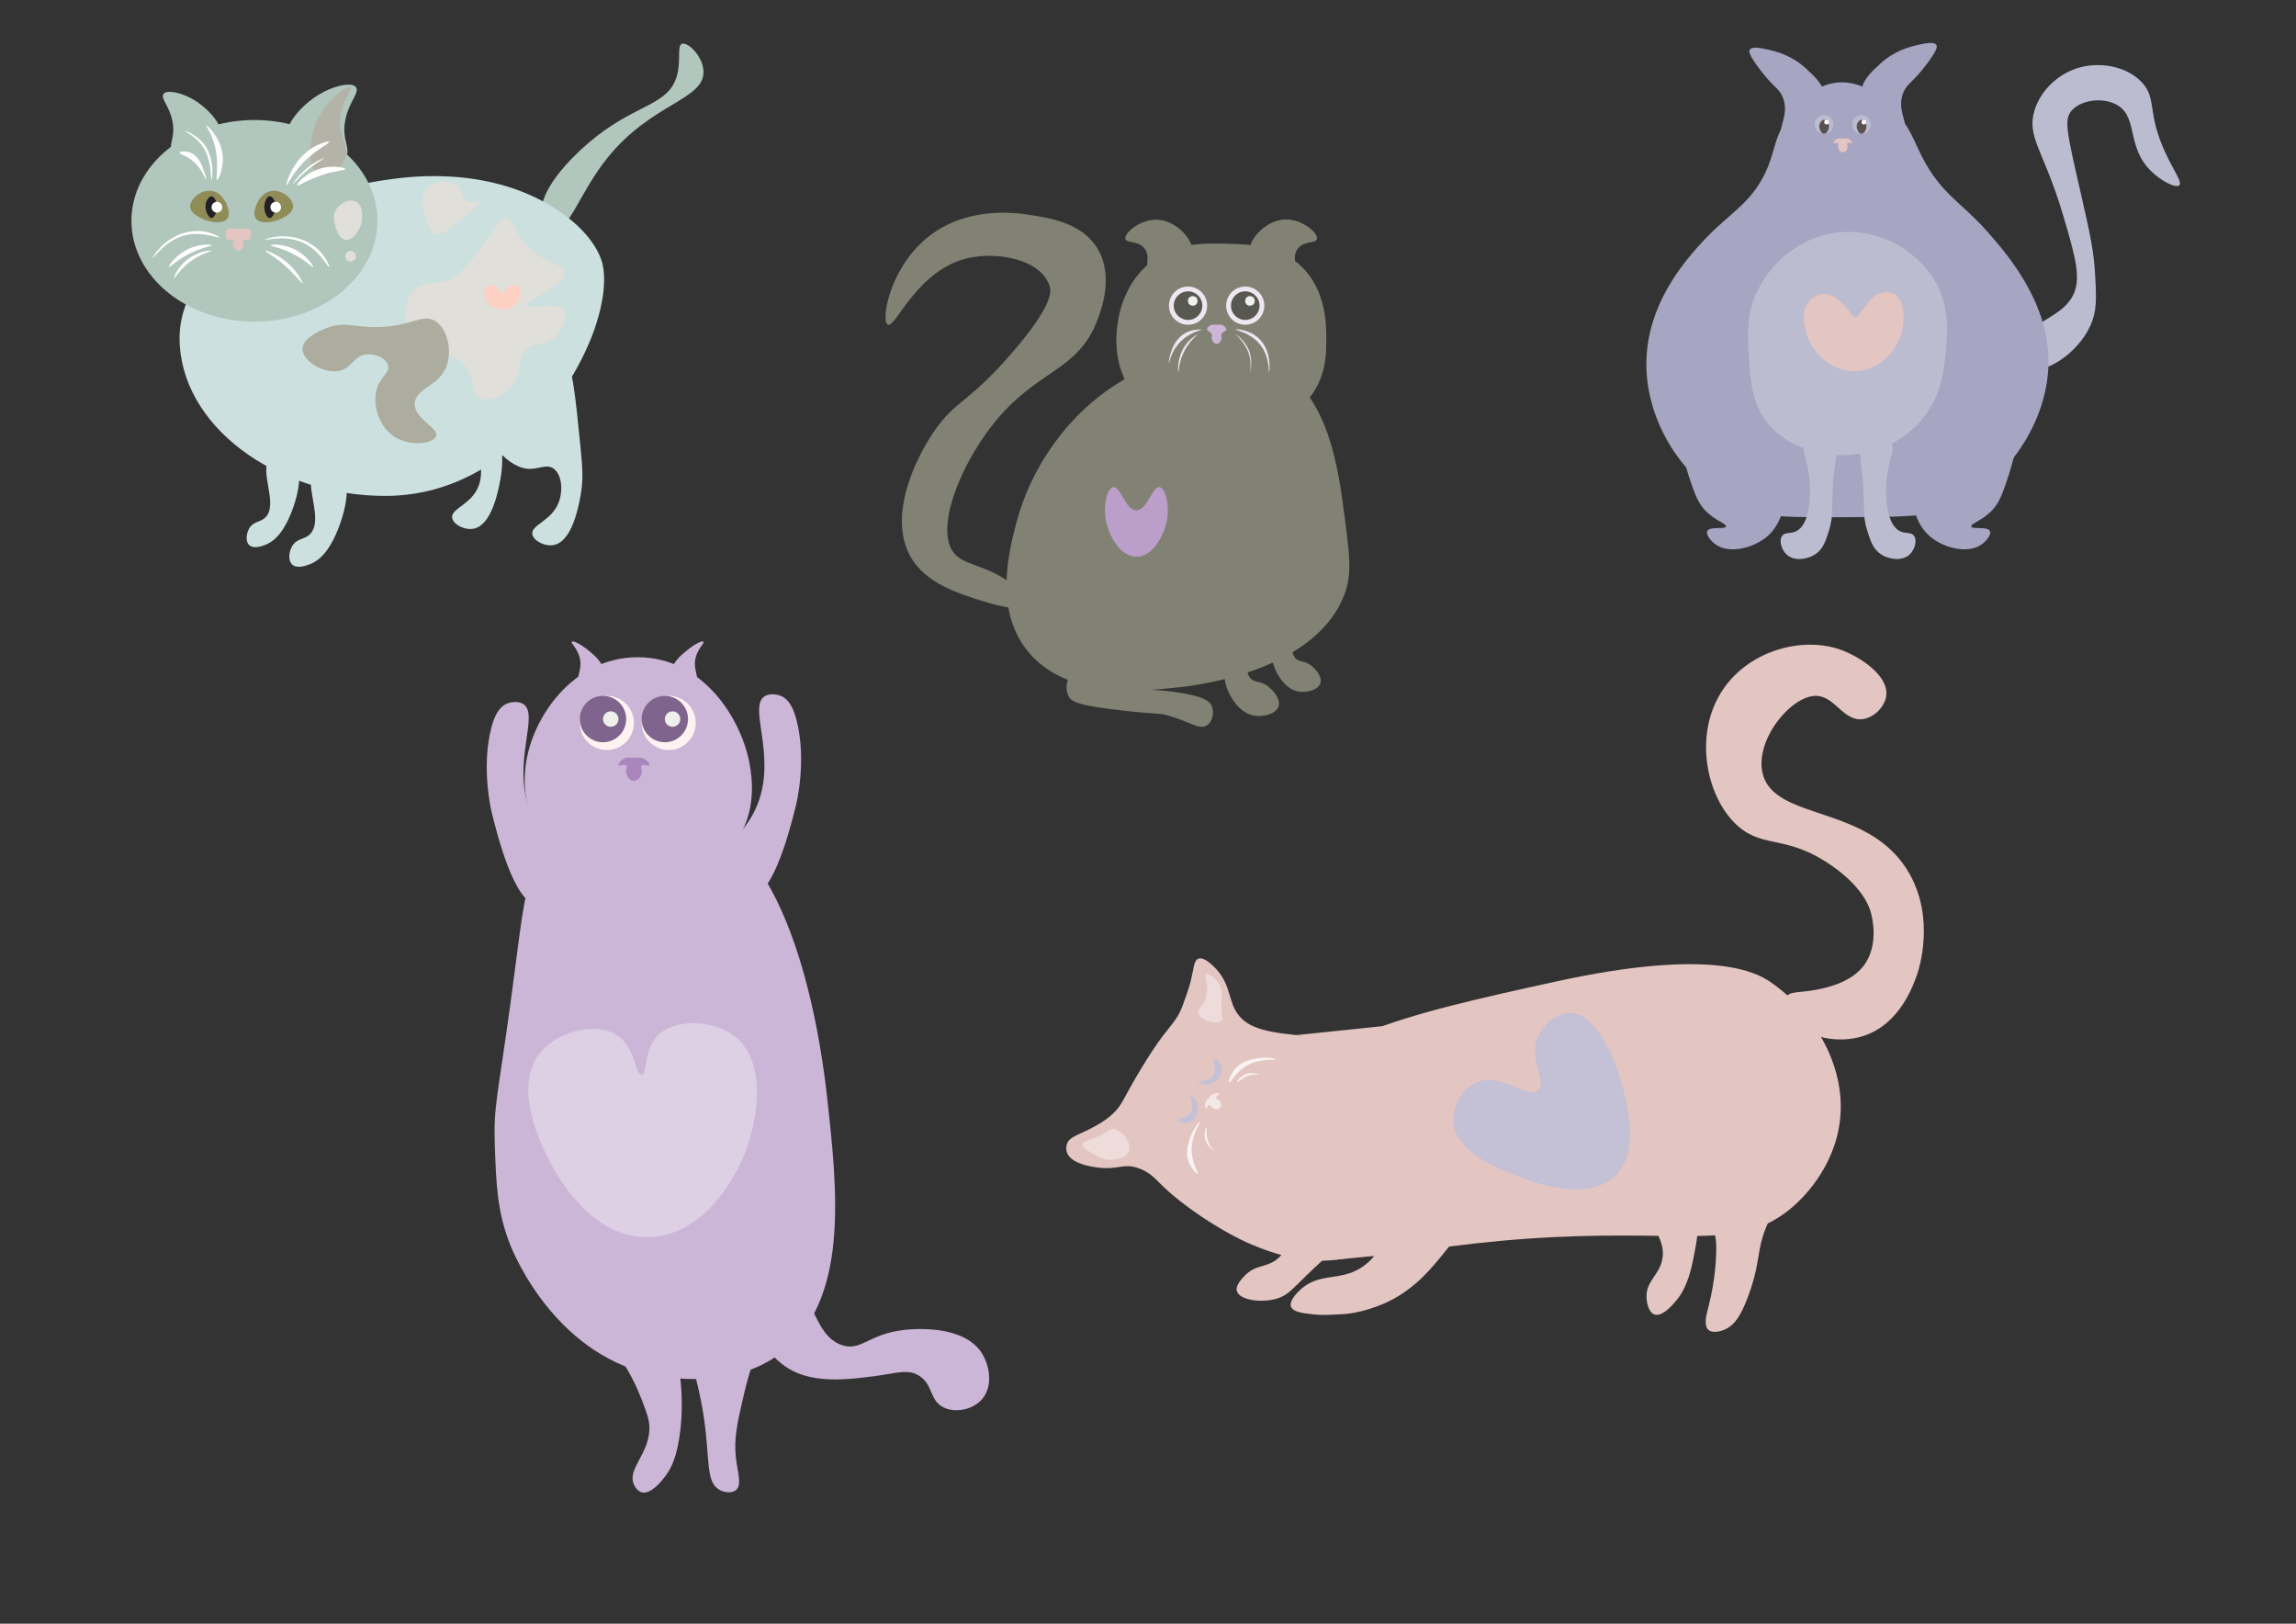 <?xml version="1.0" encoding="UTF-8"?>
<svg id="_Слой_1" data-name="Слой 1" xmlns="http://www.w3.org/2000/svg" viewBox="0 0 297 210">
  <rect x="0" y="0" width="297" height="210" fill="#333333" stroke="none"/>
  <defs>
    <style>
      .cls-1 {
        fill: #575850;
      }

      .cls-1, .cls-2, .cls-3, .cls-4, .cls-5, .cls-6, .cls-7, .cls-8, .cls-9, .cls-10, .cls-11, .cls-12, .cls-13, .cls-14, .cls-15, .cls-16, .cls-17, .cls-18, .cls-19, .cls-20, .cls-21, .cls-22, .cls-23, .cls-24, .cls-25, .cls-26, .cls-27 {
        stroke-width: 0px;
      }

      .cls-2 {
        fill: #efefec;
      }

      .cls-3 {
        fill: #fcd0c3;
      }

      .cls-4 {
        fill: #bb9ec9;
      }

      .cls-5 {
        fill: #f9f3f3;
      }

      .cls-6 {
        fill: #818273;
      }

      .cls-7 {
        fill: #ddcfe4;
      }

      .cls-8 {
        fill: #fef3f0;
      }

      .cls-9 {
        fill: #cde0e0;
      }

      .cls-10 {
        fill: #b4b3a7;
      }

      .cls-11 {
        fill: #e0dfd9;
      }

      .cls-12 {
        fill: #fff;
      }

      .cls-13 {
        fill: #eedcda;
      }

      .cls-14 {
        fill: #eee7f2;
      }

      .cls-15 {
        fill: #231f27;
      }

      .cls-16 {
        fill: #c4c0d5;
      }

      .cls-17 {
        fill: #a986bc;
      }

      .cls-18 {
        fill: #e3c5c1;
      }

      .cls-19 {
        fill: #ccb6d7;
      }

      .cls-20 {
        fill: #8f8c57;
      }

      .cls-21 {
        fill: #595050;
      }

      .cls-22 {
        fill: #a6a5c2;
      }

      .cls-23 {
        fill: #7f658d;
      }

      .cls-24 {
        fill: #b1c6bc;
      }

      .cls-25 {
        fill: #bcbcd1;
      }

      .cls-26 {
        fill: #f4e8e6;
      }

      .cls-27 {
        fill: #acad9f;
      }
    </style>
  </defs>
  <g>
    <g>
      <path class="cls-24" d="m87.54,9.88c-1.1,3.68-5,3.55-10.37,7.75-3.36,2.62-8.06,7.54-6.92,10.57.04.1.49,1.24,1.38,1.41,1.98.37,3.27-4.6,6.92-9.16,5.73-7.16,12.64-7.52,12.45-11.27-.1-1.93-2.02-3.77-2.77-3.52-.7.23-.09,2.19-.69,4.23Z"/>
      <path class="cls-9" d="m76.47,43.71c-3.23,8.18-12.4,20.43-26.62,20.43s-26.62-9.15-26.62-20.43,16.11-19.02,26.62-20.43c1.83-.25,12.8-2.19,21.98,3.7,4.72,3.03,5.78,6.06,6.03,6.86.26.82.9,4.06-1.38,9.86Z"/>
      <ellipse class="cls-24" cx="32.91" cy="28.56" rx="15.91" ry="13.04"/>
      <path class="cls-9" d="m34.98,59.21c-1.65,1.5,1.17,6.05-.69,7.75-.68.63-1.54.45-2.07,1.41-.35.63-.49,1.63,0,2.11.58.57,1.73.13,2.07,0,.97-.37,1.9-1.17,2.77-2.82,1.29-2.46,2.59-7.09.69-8.46-.74-.53-2.06-.64-2.77,0Z"/>
      <path class="cls-9" d="m40.8,60.66c-1.8,1.64,1.28,6.61-.76,8.48-.75.68-1.69.49-2.27,1.54-.38.69-.54,1.78,0,2.31.63.63,1.89.15,2.27,0,1.06-.4,2.08-1.27,3.02-3.08,1.41-2.69,2.83-7.75.76-9.25-.81-.58-2.25-.7-3.02,0Z"/>
      <path class="cls-9" d="m62.64,52.16c-.69,4.14,2.74,8.14,5.53,8.46,1.46.16,2.49-.71,3.46,0,1.03.76,1.21,2.74.69,4.23-.89,2.55-3.64,2.98-3.46,4.23.13.86,1.6,1.63,2.77,1.41,2.38-.46,3.21-4.99,3.46-6.34.38-2.06.27-3.61,0-6.34-.7-7.08-1.07-10.64-2.07-11.27-2.67-1.69-9.51.42-10.37,5.64Z"/>
      <path class="cls-9" d="m52.27,50.05c-.69,4.14,2.74,8.14,5.53,8.46,1.46.16,2.49-.71,3.46,0,1.03.76,1.21,2.74.69,4.23-.89,2.55-3.64,2.98-3.46,4.23.13.86,1.6,1.63,2.77,1.41,2.38-.46,3.21-4.99,3.46-6.34.38-2.06.27-3.61,0-6.34-.7-7.08-1.07-10.64-2.07-11.27-2.67-1.69-9.51.42-10.37,5.64Z"/>
      <path class="cls-24" d="m37.06,19.04c-1.02-2.62,2.64-6.59,6.22-7.75.28-.09,2.25-.73,2.77,0,.5.69-.91,1.85-1.38,4.23-.53,2.64.84,3.74,0,4.93-.92,1.3-3.35,1.2-4.84.7-.61-.21-2.24-.75-2.77-2.11Z"/>
      <path class="cls-24" d="m28.6,18.53c.89-2.09-2.24-5.44-5.16-6.37-.23-.07-1.86-.6-2.29,0-.41.57.75,1.52,1.15,3.47.45,2.25-.63,3.21,0,4.05,1.03,1.37,5.45.85,6.3-1.16Z"/>
      <path class="cls-20" d="m24.61,26.8c-.1-1.02,1.37-2.31,2.77-2.11,1.5.21,2.05,2.01,2.07,2.11.11.4.28.97,0,1.41-.53.83-2.32.6-3.46,0-.47-.25-1.31-.69-1.38-1.41Z"/>
      <path class="cls-20" d="m37.9,26.8c.1-1.02-1.37-2.31-2.77-2.11-1.5.21-2.05,2.01-2.07,2.11-.11.4-.28.97,0,1.41.53.83,2.32.6,3.46,0,.47-.25,1.31-.69,1.38-1.41Z"/>
      <path class="cls-18" d="m30.83,29.61c.88,0,1.13-.21,1.38,0,.39.32.33,1.23,0,1.41-.23.13-.54-.15-.69,0-.12.13.07.36,0,.7-.06.32-.35.7-.69.7-.37,0-.61-.45-.69-.7-.11-.34.12-.58,0-.7-.15-.15-.46.13-.69,0-.33-.18-.39-1.09,0-1.41.26-.21.5,0,1.38,0Z"/>
      <path class="cls-15" d="m27.37,25.39c-.3-.02-.58.41-.69.7-.34.9.25,2.12.69,2.11.35,0,.69-.77.69-1.41,0-.62-.3-1.39-.69-1.41Z"/>
      <path class="cls-15" d="m34.88,25.39c.3-.02.58.41.69.7.34.9-.25,2.12-.69,2.11-.35,0-.69-.77-.69-1.41,0-.62.3-1.39.69-1.41Z"/>
      <path class="cls-10" d="m40.51,16.93c.38-1.39,1.03-2.32,1.38-2.82,1.25-1.75,3.09-3.13,3.46-2.82.36.3-1.24,1.72-1.38,4.23-.14,2.47,1.29,3.33.69,4.93-.55,1.48-2.43,2.57-3.46,2.11-1.33-.59-1.2-3.76-.69-5.64Z"/>
      <ellipse class="cls-12" cx="28.06" cy="26.8" rx=".69" ry=".7"/>
      <ellipse class="cls-12" cx="35.67" cy="26.8" rx=".69" ry=".7"/>
      <path class="cls-12" d="m34.29,31.02c0-.12,2.38-.97,4.84,0,.41.16,1.77.72,2.77,2.11.44.61.78,1.35.69,1.41-.14.1-1.03-1.75-2.77-2.82-2.54-1.56-5.52-.58-5.53-.7Z"/>
      <path class="cls-12" d="m19.76,33.38c-.08-.08,1.22-2.29,3.72-3.15.42-.14,1.81-.6,3.45-.18.72.19,1.44.53,1.42.63-.05.17-1.9-.67-3.9-.36-2.94.46-4.61,3.16-4.69,3.06Z"/>
      <path class="cls-12" d="m34.98,31.73c.03-.15,1.82-.25,3.46.7,1.35.78,2.16,2.01,2.07,2.11-.07.08-.75-.65-2.07-1.41-1.97-1.14-3.49-1.27-3.46-1.41Z"/>
      <path class="cls-12" d="m27.38,31.73c-.03-.15-1.82-.25-3.46.7-1.35.78-2.16,2.01-2.07,2.11.07.08.75-.65,2.07-1.41,1.97-1.14,3.49-1.27,3.46-1.41Z"/>
      <path class="cls-12" d="m34.29,32.43c.06-.11,1.95.52,3.46,2.11.91.97,1.46,2.05,1.38,2.11-.08.06-.76-.91-2.07-2.11-1.62-1.48-2.82-2.03-2.77-2.11Z"/>
      <path class="cls-12" d="m27.37,32.43c-.03-.1-1.96.04-3.46,1.41-1,.91-1.46,2.06-1.38,2.11.08.06.7-1.08,2.07-2.11,1.48-1.12,2.79-1.33,2.77-1.41Z"/>
      <path class="cls-12" d="m37.06,23.98c-.15-.09.78-3.37,3.46-4.93.95-.55,2.01-.84,2.07-.7.08.16-1.3.79-2.77,2.11-2.03,1.83-2.65,3.59-2.77,3.52Z"/>
      <path class="cls-12" d="m37.75,23.98s.41-.69.99-1.32c.73-.79,1.42-1.27,1.77-1.5.64-.41,1.35-.75,1.38-.7.04.07-1.28.73-2.77,2.11-.83.77-1.35,1.44-1.38,1.41Z"/>
      <path class="cls-12" d="m38.44,23.98c-.12-.18,1.04-1.53,2.77-2.11,1.71-.58,3.45-.2,3.46,0,0,.16-1.01.16-2.77.7-2.24.7-3.35,1.57-3.46,1.41Z"/>
      <path class="cls-12" d="m27.37,23.27s.03-.08.04-.1c.34-2.49-.73-4.12-.73-4.12-1.05-1.6-2.72-2.19-2.77-2.11-.06.08,1.88.83,2.77,2.82.69,1.56.58,3.53.69,3.52Z"/>
      <path class="cls-12" d="m28.06,23.27c-.24-.04.54-2.72-.69-5.64-.37-.87-.75-1.37-.69-1.41.1-.07,1.72,1.42,2.07,3.52.32,1.89-.5,3.55-.69,3.52Z"/>
      <path class="cls-12" d="m26.68,23.27s-.04-.33-.06-.41c-.34-1.14-.78-2.64-2.01-3.12-.63-.24-1.34-.17-1.38,0-.06.22,1.08.39,2.07,1.41.93.95,1.29,2.16,1.38,2.11Z"/>
      <path class="cls-11" d="m58.49,35.96c-2.29,1.25-3.58.22-4.84,1.41-1.27,1.2-1.65,3.85-.69,5.64,1.59,2.98,5.87,1.69,7.61,4.93.87,1.62.33,2.94,1.38,3.52,1.12.62,3.05-.15,4.15-1.41,1.57-1.81.54-3.62,2.07-4.93,1.16-1,2.12-.27,3.46-1.41,1.1-.94,1.9-2.67,1.38-3.52-.82-1.35-4.63-.05-4.84-.7-.24-.77,4.99-2.43,4.84-4.23-.1-1.21-2.51-1.03-4.84-3.52-1.76-1.88-1.78-3.49-2.77-3.52-.93-.03-1.24,1.39-3.46,4.23-1.49,1.9-2.23,2.85-3.46,3.52Z"/>
      <path class="cls-11" d="m55.04,28.2c.29.87.62,1.88,1.38,2.11.32.1.78.08,3.46-2.11,1.76-1.44,2.18-1.94,2.07-2.11-.11-.19-.73.22-1.38,0-.87-.29-.64-1.46-1.38-2.11-.96-.84-3.21-.63-4.15.7-.79,1.12-.32,2.55,0,3.52Z"/>
      <path class="cls-11" d="m43.28,27.5c.38-1.06,1.81-1.91,2.77-1.41.92.48.91,1.98.69,2.82-.28,1.05-1.2,2.26-2.07,2.11-.97-.16-1.34-1.9-1.38-2.11-.09-.41-.19-.89,0-1.41Z"/>
      <ellipse class="cls-11" cx="45.35" cy="33.14" rx=".69" ry=".7"/>
      <path class="cls-27" d="m48.12,42.3c5.02.13,6.53-1.96,8.3-.7,1.51,1.07,2.03,3.74,1.38,5.64-.95,2.76-4.06,2.94-4.15,4.93-.1,2.04,3.13,3.13,2.77,4.23-.33,1-3.46,1.43-5.53,0-1.99-1.38-2.8-4.33-2.07-6.34.51-1.43,1.62-1.92,1.38-2.82-.23-.89-1.6-1.52-2.77-1.41-1.66.16-1.87,1.72-3.46,2.11-2.04.51-4.86-1.26-4.84-2.82.02-1.66,3.23-2.74,3.46-2.82,2-.66,2.96-.07,5.53,0Z"/>
    </g>
    <path class="cls-3" d="m65,40c-.14,0-1.4-.02-2-1-.39-.64-.48-1.66,0-2,.28-.2.72-.13,1,0,.64.3.66,1,1,1s.36-.7,1-1c.28-.13.72-.2,1,0,.48.34.39,1.36,0,2-.6.98-1.86,1-2,1Z"/>
  </g>
  <g>
    <g>
      <path class="cls-25" d="m261.96,44.52c.69-3.17,4.34-3.2,6.05-6.05,1.33-2.22.5-5.14-1.21-10.88-2.41-8.07-4.68-9.86-3.63-13.3.77-2.53,2.93-4.61,5.44-5.44,2.92-.97,6.51-.29,8.46,1.81,1.96,2.11.62,3.87,3.02,9.07,1.11,2.4,2.23,3.84,1.81,4.23-.43.41-2.29-.5-3.63-1.81-3.18-3.11-1.72-6.8-4.23-8.46-1.75-1.16-4.74-.87-6.05.6-1.04,1.17-.66,2.7,1.21,10.88,1.18,5.17,1.64,7.25,1.81,10.28.18,3.14.25,4.76-.6,6.65-1.75,3.86-6.3,6.47-7.86,5.44-.81-.54-.81-2.06-.6-3.02Z"/>
      <path class="cls-22" d="m264.98,46.33c.2,8.2-5.62,16.39-12.7,19.35-2.79,1.16-6.29,1.18-13.3,1.21-7.34.03-11.01.05-13.91-1.21-6.11-2.66-10.66-8.83-11.81-15.31-.35-1.94-.3-3.46-.28-4.03.31-6.83,4.29-12.03,7.86-15.72,3.14-3.24,6.05-4.59,7.86-9.07.96-2.38.84-3.74,2.42-6.05.92-1.35,3.12-4.56,6.65-4.84,3.44-.27,6.05,2.4,7.26,3.63,2.02,2.06,2.46,3.78,3.63,6.05,2.5,4.84,5.06,5.8,8.46,9.67,2.35,2.67,7.68,8.72,7.86,16.32Z"/>
      <path class="cls-25" d="m233.54,57.22c-.85.87.59,2.41.6,6.05,0,.9.01,4.57-1.81,5.44-.75.36-1.44.07-1.81.6-.43.62-.08,1.79.6,2.42.98.89,2.63.62,3.63,0,1.05-.66,1.4-1.72,1.81-3.02.72-2.27.26-2.98.6-6.65.26-2.73.61-3.46,0-4.23-.84-1.06-2.87-1.38-3.63-.6Z"/>
      <path class="cls-25" d="m244.58,57.22c.85.87-.59,2.41-.6,6.05,0,.9-.01,4.57,1.81,5.44.75.36,1.44.07,1.81.6.43.62.08,1.79-.6,2.42-.98.89-2.63.62-3.63,0-1.05-.66-1.4-1.72-1.81-3.02-.72-2.27-.26-2.98-.6-6.65-.26-2.73-.61-3.46,0-4.23.84-1.06,2.87-1.38,3.63-.6Z"/>
      <path class="cls-22" d="m219.03,63.26c.38,1,.79,2.07,1.81,3.02,1.16,1.08,2.51,1.47,2.42,1.81-.11.42-2.12-.06-2.42.6-.22.48.53,1.38,1.21,1.81,1.79,1.16,4.94.33,6.65-1.21,3.35-3,2.84-10.16-.6-14.51-2.57-3.24-7.41-5.73-9.67-4.23-3.35,2.22.43,12.24.6,12.7Z"/>
      <path class="cls-22" d="m259.22,63.26c-.38,1-.79,2.07-1.81,3.02-1.16,1.08-2.51,1.47-2.42,1.81.11.42,2.12-.06,2.42.6.22.48-.53,1.38-1.21,1.81-1.79,1.16-4.94.33-6.65-1.21-3.35-3-2.84-10.16.6-14.51,2.57-3.24,7.41-5.73,9.67-4.23,3.35,2.22-.43,12.24-.6,12.7Z"/>
      <path class="cls-22" d="m240.8,11.87c.05-1.45,1.17-2.48,2.42-3.63,1.85-1.7,3.76-2.17,4.84-2.42.84-.19,2.11-.49,2.42,0,.13.2.14.62-1.21,2.42-1.88,2.5-2.52,2.5-3.02,3.63-1.03,2.3.75,4.29,0,4.84-1,.74-5.55-1.84-5.44-4.84Z"/>
      <path class="cls-22" d="m236.02,12.48c-.05-1.45-1.17-2.48-2.42-3.63-1.85-1.7-3.76-2.17-4.84-2.42-.84-.19-2.11-.49-2.42,0-.13.2-.14.62,1.21,2.42,1.88,2.5,2.52,2.5,3.02,3.63,1.03,2.3-.75,4.29,0,4.84,1,.74,5.55-1.84,5.44-4.84Z"/>
      <path class="cls-25" d="m232.94,57.82c-1-.43-2.75-1.22-4.23-3.02-1.98-2.41-2.22-5.1-2.42-7.86-.25-3.43-.47-6.46,1.21-9.67,1.73-3.31,5.53-6.94,10.88-7.26,5.28-.31,9.95,2.73,12.09,6.65,1.76,3.23,1.46,6.41,1.21,9.07-.21,2.18-.56,5.47-3.02,8.46-.49.59-1.68,1.93-3.63,3.02-.29.16-6.01,3.25-12.09.6Z"/>
      <circle class="cls-25" cx="240.8" cy="16.1" r="1.21"/>
      <circle class="cls-25" cx="235.96" cy="16.1" r="1.21"/>
      <path class="cls-25" d="m235.96,14.89h0c-.47.31-.71.8-.6,1.21.07.26.3.61.6.6.33,0,.54-.39.6-.6.09-.27.03-.5,0-.6"/>
      <path class="cls-21" d="m235.96,15.5c-.32,0-.54.36-.6.6-.14.54.25,1.21.6,1.21s.75-.67.6-1.21c-.07-.25-.29-.6-.6-.6Z"/>
      <path class="cls-21" d="m240.8,15.5c-.32,0-.54.36-.6.6-.14.54.25,1.21.6,1.21s.75-.67.6-1.21c-.07-.25-.29-.6-.6-.6Z"/>
      <circle class="cls-12" cx="236.27" cy="15.8" r=".3"/>
      <circle class="cls-12" cx="241.1" cy="15.8" r=".3"/>
      <path class="cls-18" d="m238.38,17.92c.45,0,.46-.04.6,0,.39.1.67.51.6.6-.06.1-.46-.15-.6,0-.11.11.06.31,0,.6-.06.28-.31.6-.6.6s-.55-.33-.6-.6c-.06-.3.11-.49,0-.6-.15-.15-.54.1-.6,0-.06-.1.21-.5.6-.6.14-.04.16,0,.6,0Z"/>
    </g>
    <path class="cls-18" d="m240,48c-3.07.08-5.17-2.19-6-4-.15-.33-1.46-3.27,0-5,.07-.08.89-1.03,2-1,1.46.03,2.8,1.73,3,2,.42.54.62,1,1,1,.33,0,.51-.35,1-1,.79-1.04,1.28-1.69,2-2,.54-.23,1.37-.33,2,0,1.39.73,1.45,3.35,1,5-.6,2.22-2.72,4.92-6,5Z"/>
  </g>
  <g>
    <path class="cls-19" d="m107,142c1.33,12.08,2.9,26.22-6,33-5.81,4.43-13.52,3.32-15.5,3-13.37-2.16-18.96-15.64-19.5-17-1.7-4.29-1.82-7.92-2-13-.17-4.91.39-6.24,2-18,1.89-13.84,1.79-16.97,5-20,2.81-2.65,6.44-3.61,8-4,0,0,5.65-1.47,11,0,13.29,3.66,16.48,31.27,17,36Z"/>
    <path class="cls-19" d="m97,99c.22,1.3,1.04,6.21-2,10-3.44,4.29-9.4,4.1-12.5,4-2.95-.1-9.08-.29-12.5-5-2.67-3.68-2.13-7.99-2-9,.78-6.19,6.13-14,14.5-14,8.56,0,13.53,8.18,14.5,14Z"/>
    <path class="cls-19" d="m87,87c-.36-1.1,1.19-2.35,2-3,.8-.64,1.82-1.2,2-1,.17.19-.68.79-1,2-.42,1.57.49,2.5,0,3-.58.59-2.64.08-3-1Z"/>
    <path class="cls-19" d="m77.97,87c.36-1.1-1.19-2.35-2-3-.8-.64-1.82-1.2-2-1-.17.19.68.79,1,2,.42,1.57-.49,2.5,0,3,.58.59,2.64.08,3-1Z"/>
    <path class="cls-19" d="m94,112c-.4-3.09,2.44-4.02,4-8,2.51-6.39-1.37-12.74,1-14,.6-.32,1.44-.23,2,0,1.08.44,1.63,1.64,2,3,1.41,5.27,0,11,0,11-.69,2.81-2.98,12.08-6,12-1.42-.04-2.76-2.14-3-4Z"/>
    <path class="cls-19" d="m72.59,113c.4-3.09-2.44-4.02-4-8-2.51-6.39,1.37-12.74-1-14-.6-.32-1.44-.23-2,0-1.08.44-1.63,1.64-2,3-1.41,5.27,0,11,0,11,.69,2.81,2.98,12.08,6,12,1.42-.04,2.76-2.14,3-4Z"/>
    <path class="cls-19" d="m87,173c1.61,5.89,1.19,10.41,1,12-.37,3.12-1.02,4.72-2,6-.35.46-1.79,2.34-3,2-.59-.16-.91-.79-1-1-.87-1.98,1.8-3.77,2-7,.07-1.17-.28-2.13-1-4-2.47-6.44-5.69-7.91-5-10,.69-2.09,4.79-3.37,7-2,.56.35,1.17.97,2,4Z"/>
    <path class="cls-19" d="m90.02,173.04c-1.57,1.63.13,4.16,1.04,10.36.79,5.42.2,8.37,2.07,9.32.62.32,1.55.43,2.07,0,.8-.65.23-2.19,0-4.14-.29-2.53.15-4.45,1.04-8.29.9-3.92,1.77-4.87,1.04-6.22-.77-1.4-2.65-2.07-4.14-2.07-.44,0-2.11,0-3.11,1.04Z"/>
    <path class="cls-19" d="m102,166c3.21.33,3.04,6.79,7,8,2.46.75,3.35-1.48,8-2,1.04-.12,7.61-.74,10,3,1,1.56,1.52,4.29,0,6-1.23,1.38-3.5,1.77-5,1-1.75-.91-1.3-2.83-3-4-1.49-1.03-3.05-.38-6,0-3.29.42-7.73.98-11-1-2.6-1.58-5.08-5.14-4-8,.58-1.53,2.3-3.18,4-3Z"/>
    <path class="cls-7" d="m84,160c-7.69.25-12.11-8.28-13-10-.8-1.55-4.89-9.43-1-14,2.43-2.85,7.47-3.83,10-2,2.19,1.59,2.19,5.07,3,5,.77-.07.27-3.16,2-5,2.11-2.24,7.14-2.2,10,0,4.42,3.41,3,11.53,1,16-.47,1.05-4.36,9.75-12,10Z"/>
    <circle class="cls-8" cx="78.5" cy="93.5" r="3.5"/>
    <circle class="cls-8" cx="86.5" cy="93.5" r="3.5"/>
    <circle class="cls-23" cx="78" cy="93" r="3"/>
    <circle class="cls-23" cx="86" cy="93" r="3"/>
    <circle class="cls-2" cx="79" cy="93" r="1"/>
    <circle class="cls-2" cx="87" cy="93" r="1"/>
    <path class="cls-17" d="m82,98c-.74,0-.77-.06-1,0-.65.17-1.1.84-1,1,.11.16.76-.25,1,0,.18.19-.1.51,0,1,.09.46.51,1,1,1s.91-.54,1-1c.1-.49-.18-.81,0-1,.24-.25.89.16,1,0,.1-.16-.35-.83-1-1-.23-.06-.26,0-1,0Z"/>
  </g>
  <g>
    <g>
      <path class="cls-6" d="m174.03,67.59c.55,4.34.82,6.51,0,8.94-3.39,10.01-18.62,12.04-21.28,12.33-4.63.52-15.03,1.69-20.04-4.93-4.1-5.41-2.16-12.79-1.23-16.34,2.54-9.71,10.56-19.14,21.28-21.28,2.65-.53,7.97-1.59,12.64,1.23,6.6,3.98,7.77,13.21,8.63,20.04Z"/>
      <path class="cls-6" d="m171.56,43.85c0,1.55.02,3.84-1.23,6.17-3.16,5.86-11.23,6.16-11.72,6.17-4.6.1-10.43-1.93-12.95-6.78-1.36-2.62-1.28-5.14-1.23-6.17.07-1.54.55-6.17,4.32-9.25,3.22-2.63,6.9-2.54,9.87-2.47,3.07.08,6.98.17,9.87,3.08,3.05,3.07,3.07,7.38,3.08,9.25Z"/>
      <path class="cls-6" d="m161.69,33.36c-.63-2.01,1.83-4.71,4.32-4.93,2.3-.21,4.51,1.71,4.32,2.47-.15.58-1.64.18-2.47,1.23-.86,1.09.05,2.37-.62,3.08-.99,1.05-4.89.26-5.55-1.85Z"/>
      <path class="cls-6" d="m161.69,33.36c-.63-2.01,1.83-4.71,4.32-4.93,2.3-.21,4.51,1.71,4.32,2.47-.15.58-1.64.18-2.47,1.23-.86,1.09.05,2.37-.62,3.08-.99,1.05-4.89.26-5.55-1.85Z"/>
      <path class="cls-6" d="m161.69,33.36c-.63-2.01,1.83-4.71,4.32-4.93,2.3-.21,4.51,1.71,4.32,2.47-.15.58-1.64.18-2.47,1.23-.86,1.09.05,2.37-.62,3.08-.99,1.05-4.89.26-5.55-1.85Z"/>
      <path class="cls-6" d="m154.21,33.36c.63-2.01-1.83-4.71-4.32-4.93-2.3-.21-4.51,1.71-4.32,2.47.15.58,1.64.18,2.47,1.23.86,1.09-.05,2.37.62,3.08.99,1.05,4.89.26,5.55-1.85Z"/>
      <path class="cls-6" d="m132.09,76.53c-3.86-3.59-7.09-3.14-8.63-4.93-2.58-3.01.6-11.14,4.93-16.65,5.75-7.3,10.98-6.75,13.57-13.57.48-1.26,2.16-5.69,0-9.25-1.98-3.27-6.05-3.91-8.63-4.32-1.64-.26-8.37-1.32-13.57,3.08-4.76,4.04-5.82,10.62-4.93,11.1,1,.55,3.78-7.17,10.48-8.63,3.73-.82,9.39.15,10.48,3.7.17.56.53,2.33-4.93,8.63-5.51,6.36-7.19,6.07-9.87,9.87-2.62,3.71-6.27,11.41-3.08,16.65,1.99,3.27,5.99,4.52,9.25,5.55,2.15.68,5.78,1.47,6.17.62.11-.25-.01-.71-1.23-1.85Z"/>
      <path class="cls-6" d="m138.88,86.4c-.7.91-1.28,2.52-.62,3.7.36.64,1.09,1.17,7.4,1.85,4.35.47,4.22.24,5.55.62,2.66.76,3.95,1.89,4.93,1.23.7-.47.96-1.65.62-2.47-.23-.56-.9-1.32-4.93-1.85-4.92-.65-7.29.04-8.02-1.23-.61-1.08.68-2.3,0-3.08-.78-.91-3.58-.52-4.93,1.23Z"/>
      <path class="cls-6" d="m159.23,83.32c-1.16,1.97-1.24,4.69,0,6.78.34.58,1.31,2.21,3.08,2.47,1.16.17,2.78-.24,3.08-1.23.28-.92-.65-1.98-1.23-2.47-1.1-.91-1.87-.47-2.47-1.23-.57-.73-.37-1.78,0-3.7.4-2.07.9-2.88.62-3.08-.4-.3-2.12.83-3.08,2.47Z"/>
      <path class="cls-6" d="m165.3,81.2c-1.04,1.76-1.11,4.19,0,6.05.31.51,1.17,1.97,2.75,2.2,1.04.15,2.48-.21,2.75-1.1.25-.82-.58-1.77-1.1-2.2-.99-.81-1.67-.42-2.2-1.1-.51-.65-.33-1.59,0-3.3.35-1.85.8-2.57.55-2.75-.36-.26-1.89.74-2.75,2.2Z"/>
      <circle class="cls-14" cx="153.68" cy="39.53" r="2.47"/>
      <circle class="cls-14" cx="161.08" cy="39.53" r="2.47"/>
      <circle class="cls-1" cx="153.68" cy="39.53" r="1.85"/>
      <circle class="cls-1" cx="161.08" cy="39.53" r="1.85"/>
      <circle class="cls-2" cx="154.29" cy="38.92" r=".62"/>
      <circle class="cls-2" cx="161.69" cy="38.92" r=".62"/>
      <path class="cls-19" d="m157.38,42c.46,0,.47-.04.62,0,.31.08.65.37.62.62-.04.27-.49.25-.62.62-.08.24.07.33,0,.62-.07.27-.31.62-.62.62s-.55-.35-.62-.62c-.07-.29.08-.38,0-.62-.13-.37-.58-.35-.62-.62-.03-.24.31-.53.62-.62.14-.04.16,0,.62,0Z"/>
      <path class="cls-14" d="m159.84,42.62c.04-.1,1.84-.01,3.08,1.23,1.65,1.65,1.3,4.31,1.23,4.32-.06,0,.14-2.07-1.23-3.7-1.26-1.5-3.12-1.75-3.08-1.85Z"/>
      <path class="cls-14" d="m159.84,43.23s1.39.85,1.85,2.47c.36,1.27.02,2.47,0,2.47-.02,0,.19-.84,0-1.85-.36-1.92-1.89-3.05-1.85-3.08Z"/>
      <path class="cls-14" d="m155.53,42.62c-.62-.03-1.61.03-2.47.62-1.69,1.15-1.91,3.68-1.85,3.7.05.02.21-1.27,1.23-2.47.92-1.07,2.11-1.58,3.08-1.85Z"/>
      <path class="cls-14" d="m154.91,43.23s-1.15.6-1.85,1.85c-.84,1.5-.67,3.08-.62,3.08.05,0,0-1.12.62-2.47.73-1.6,1.9-2.42,1.85-2.47Z"/>
    </g>
    <path class="cls-4" d="m147,72c-2.25,0-3.7-3-4-5-.27-1.81.25-3.89,1-4,.95-.14,1.59,3,3,3s2.05-3.14,3-3c.75.11,1.27,2.19,1,4-.3,2-1.75,5-4,5Z"/>
  </g>
  <g>
    <path class="cls-18" d="m238,145c-.76,6.24-5.09,10.2-6,11-6.54,5.73-13.08,3.13-31,4-20.27.99-26.17,5.02-32,0-4.03-3.47-6.27-9.74-5-15,2.51-10.41,18.07-13.84,37-18,20.67-4.55,26.32-1.14,28,0,5.03,3.4,9.92,10.39,9,18Z"/>
    <path class="cls-18" d="m181,134c-2.24-1.37-4,.76-12,0-4.46-.43-7.52-.76-9-3-1.17-1.77-.79-3.87-3-6-.38-.37-1.33-1.27-2-1-.59.24-.57,1.24-1,3,0,0-.21.86-1,3-.86,2.33-1.71,2.5-4,6-1.67,2.55-3,5-3,5-.75,1.38-1.09,2.13-2,3-1.04,1-2.3,1.64-3,2-1.64.84-2.7,1.05-3,2-.02.07-.15.51,0,1,.48,1.54,3.27,1.91,4,2,2.55.33,3.19-.52,5,0,1.52.43,2.44,1.43,3,2,2.98,3.02,8.34,6.48,12,8,1.83.76,8.57,3.55,14,1,9.83-4.63,10.63-24.55,5-28Z"/>
    <polygon class="cls-18" points="166.36 162.47 180.12 162.19 172.83 162.92 166.36 162.47"/>
    <polygon class="cls-18" points="167.68 133.87 178.8 132.72 175 135 167.68 133.87"/>
    <path class="cls-18" d="m182,157c-3.51,1.87-2.55,4.84-6,7-2.85,1.78-5.5.48-8,3-.34.34-1.26,1.29-1,2,.27.72,1.64.86,3,1,1.43.15,2.55,0,3,0,2.26-.03,4.19-.71,5-1,4.21-1.48,6.69-4.44,8-6,1.58-1.89,3.82-4.57,3-6-.8-1.4-4.4-1.39-7,0Z"/>
    <path class="cls-18" d="m175,159c.21.89-1.09,1.32-5,5-2.83,2.66-3.32,3.55-5,4-2.08.55-4.67.08-5-1-.23-.73.63-1.61,1-2,1.4-1.44,2.61-1.03,4-2,2.12-1.48,1.2-3.67,3-5,2.24-1.66,6.64-.52,7,1Z"/>
    <path class="cls-18" d="m213,156c-.94,1.4,2.75,3.67,2,7-.46,2.05-2.21,2.78-2,5,.02.27.18,1.71,1,2,1.1.4,2.66-1.57,3-2,.38-.48,1.38-1.85,2-5,.63-3.17.94-4.76,0-6-1.49-1.97-5.19-2.2-6-1Z"/>
    <path class="cls-18" d="m219,153c-.29,3.25,2.84,3.66,3,8,.04,1.2-.07,4.44-1,8-.24.93-.68,2.41,0,3,.6.52,1.75.1,2,0,1.42-.57,2.21-1.96,3-4,1.54-3.95,1.3-5.69,2-8,1.84-6.11,6.62-6.99,6-10-.5-2.43-4.09-4.06-7-4-4.25.08-7.71,3.76-8,7Z"/>
    <path class="cls-18" d="m232,132c1.96,2.32,5.9,2.98,9,2,4.75-1.51,6.5-6.57,7-8,.2-.58,2.35-7.08-1-13-5.14-9.09-17.52-6.71-19-13-1.02-4.33,3.75-10.13,7-10,2.39.09,3.5,3.37,6,3,1.48-.22,2.81-1.63,3-3,.35-2.6-3.39-5.09-6-6-4.81-1.67-11.53.05-15,5-4.18,5.96-2.2,14.52,2,18,3.28,2.72,6.29.98,12,5,3.98,2.8,4.79,5.25,5,6,.13.45,1.16,4.3-1,7-1.72,2.15-4.82,2.76-6,3-2.16.43-3.54.14-4,1-.58,1.09.91,2.89,1,3Z"/>
    <path class="cls-13" d="m155,131c-.13-.61.63-.83,1-2,.5-1.57-.38-2.78,0-3,.38-.22,1.67.74,2,2,.15.56-.03.67,0,2,.03,1.44.25,1.74,0,2-.58.62-2.79-.02-3-1Z"/>
    <path class="cls-13" d="m140,148c.05-.38.74-.41,2-1,1.38-.65,1.45-1.03,2-1,1.16.07,2.51,1.88,2,3-.38.83-1.63.96-2,1-1.23.13-2.16-.46-3-1-.56-.36-1.04-.67-1-1Z"/>
    <path class="cls-16" d="m157,137c-.27.15.45,1.19,0,2-.5.9-2.02.79-2,1,.01.18,1.12.5,2,0,.65-.37,1.21-1.21,1-2-.17-.63-.8-1.11-1-1Z"/>
    <path class="cls-16" d="m152.35,144.85c0-.31,1.25-.2,1.73-1,.53-.88-.32-2.14-.13-2.23.16-.08.99.72,1,1.73,0,.75-.45,1.65-1.23,1.86-.63.17-1.36-.13-1.37-.37Z"/>
    <path class="cls-26" d="m156.41,142c.06-.12.19-.33.43-.47.38-.22.87-.16.9-.04.03.12-.45.25-.43.47.01.17.28.17.47.43.18.24.26.67.04.9s-.65.2-.9.04c-.28-.16-.31-.43-.47-.43-.22,0-.31.49-.43.47-.12-.02-.23-.5-.04-.9.12-.26.31-.4.43-.47Z"/>
    <path class="cls-16" d="m209,152c-3.63,3.63-10.76.87-13,0-2.21-.86-7.84-3.04-8-7-.08-1.91,1.13-4.2,3-5,3.18-1.36,6.67,2.24,8,1,1.17-1.09-1.37-3.98,0-7,.7-1.54,2.35-2.97,4-3,3.57-.07,6.15,6.45,7,10,.69,2.87,1.93,8.07-1,11Z"/>
    <path class="cls-5" d="m159,140c-.14-.09.17-1.2,1-2,.67-.65,1.42-.85,2-1,1.56-.4,3-.13,3,0,0,.16-2.12-.24-4,1-1.33.87-1.84,2.1-2,2Z"/>
    <path class="cls-5" d="m154.92,151.78c-.15.08-.96-.74-1.26-1.85-.24-.9-.05-1.65.11-2.23.41-1.56,1.35-2.68,1.47-2.62.14.08-1.24,1.73-1.08,3.98.11,1.58.93,2.63.77,2.72Z"/>
    <path class="cls-5" d="m160,140c-.05-.06.31-.69,1-1,.93-.42,2-.04,2,0,0,.02-.41-.09-1,0-1.22.19-1.93,1.07-2,1Z"/>
    <path class="cls-5" d="m156.07,145.85c-.08,0-.37.66-.2,1.4.23,1,1.17,1.62,1.2,1.6.02-.02-.32-.27-.6-.8-.58-1.09-.31-2.19-.41-2.2Z"/>
  </g>
</svg>
